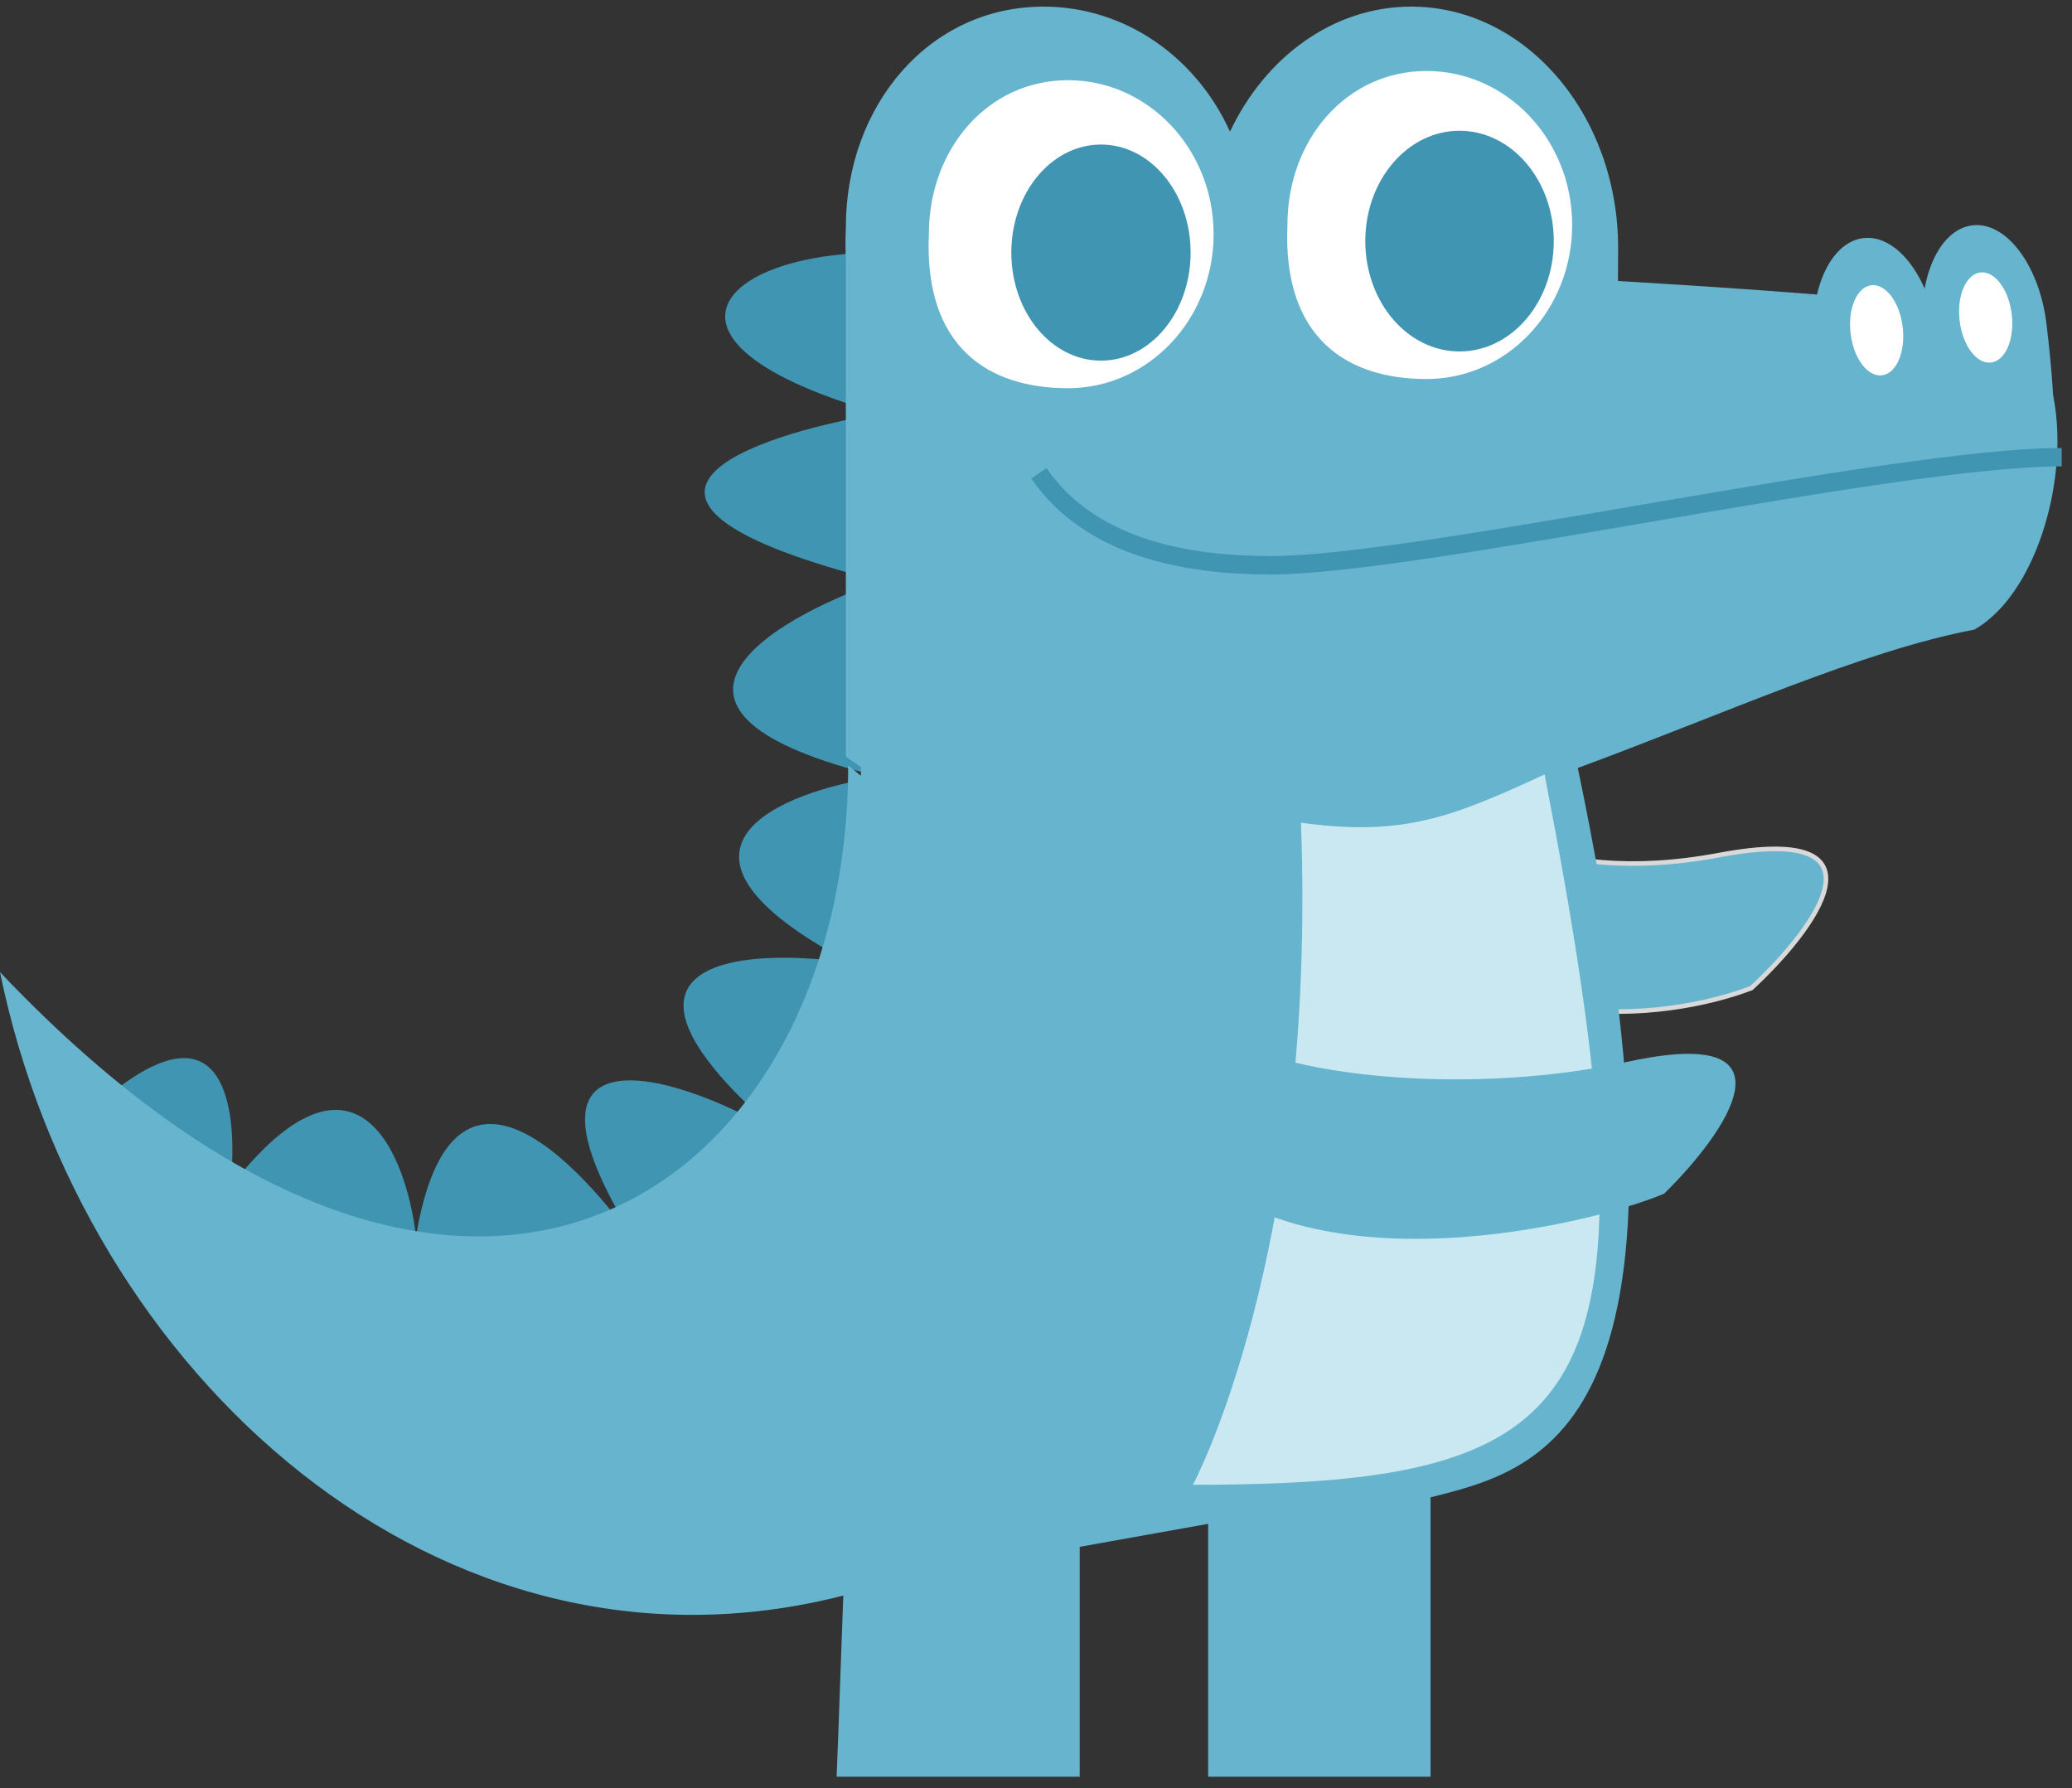 <svg width="124" height="107" viewBox="0 0 124 107" fill="none" xmlns="http://www.w3.org/2000/svg">
<rect x="0" y="0" width="124" height="107" fill="#333333" stroke="none"/>
<path d="M102.866 51.167C92.273 53.155 86.871 48.803 85.494 46.378L81.737 52.762C88.07 62.499 99.758 61.06 104.811 59.123C108.576 55.643 113.459 49.179 102.866 51.167Z" fill="#66B4CE" stroke="#D9D9D9" stroke-width="0.275"/>
<path d="M52.683 24.743C37.937 20.561 42.917 15.114 52.683 15.114L59.423 27.219L50.895 77.701L15.681 80.865L11.509 74.807C9.499 77.119 8.18 78.477 11.224 74.393L5.64 66.284C13.313 59.418 14.317 65.924 13.792 71.01C21.258 61.449 24.306 68.982 24.897 73.987C27.089 60.838 35.19 70.056 38.88 75.567C29.169 61.011 39.993 63.861 46.768 67.935C34.443 57.371 44.384 56.655 50.895 57.618C38.02 50.795 46.722 47.347 52.683 46.476C36.727 42.625 46.035 37.077 52.683 34.784C33.646 29.942 44.751 26.073 52.683 24.743Z" fill="#3F95B2"/>
<path d="M84.458 0.396C91.295 0.396 96.838 6.863 96.838 14.839C96.838 15.509 96.835 16.168 96.827 16.814C104.737 17.28 112.285 17.841 118.159 18.506C125.585 19.348 123.936 34.372 118.159 37.673C111.458 38.94 103.254 42.697 94.424 45.953C102.676 85.307 92.476 87.87 85.67 89.581L85.613 89.595V106.312H72.302V91.181L64.616 92.557V106.312H50.069C50.071 106.266 50.243 101.89 50.467 95.473C26.355 101.643 4.918 82.218 0 58.169C28.198 87.88 50.758 71.099 50.758 45.789L51.52 46.419C51.52 46.243 51.519 46.068 51.52 45.892C51.219 45.692 50.919 45.487 50.62 45.274C50.62 31.743 50.62 18.504 50.62 15.575C50.592 14.947 50.591 14.29 50.62 13.601C50.62 6.308 55.612 0.396 62.449 0.396C67.364 0.396 71.611 3.451 73.609 7.878C75.716 3.418 79.784 0.396 84.458 0.396Z" fill="#66B4CE"/>
<path d="M72.629 14.014C72.629 19.104 68.727 23.23 63.914 23.23C59.102 23.23 55.297 20.734 55.587 14.014C55.587 8.924 59.102 4.798 63.914 4.798C68.727 4.798 72.629 8.924 72.629 14.014Z" fill="white"/>
<path d="M94.087 13.463C94.087 18.553 90.185 22.68 85.373 22.68C80.56 22.68 76.755 20.183 77.046 13.463C77.046 8.374 80.56 4.247 85.373 4.247C90.185 4.247 94.087 8.374 94.087 13.463Z" fill="white"/>
<path d="M77.856 49.227C83.908 50.053 86.797 48.952 92.436 46.339C99.727 83.891 95.875 88.843 71.391 88.843C71.391 88.843 78.818 75.088 77.856 49.227Z" fill="#CAE8F2"/>
<path d="M97.408 63.533C86.879 65.834 74.82 63.986 73.372 61.603L69.805 68.095C76.425 77.64 94.595 73.513 99.588 71.428C103.249 67.838 107.938 61.232 97.408 63.533Z" fill="#66B4CE"/>
<ellipse cx="65.888" cy="15.114" rx="5.365" ry="6.465" fill="#3F95B2"/>
<ellipse cx="87.347" cy="14.427" rx="5.64" ry="6.603" fill="#3F95B2"/>
<ellipse cx="112.266" cy="20.63" rx="3.713" ry="6.427" transform="rotate(-6.68 112.266 20.63)" fill="#66B4CE"/>
<path d="M122.48 19.434C123.875 31.35 121.576 26.011 119.539 26.25C117.502 26.488 115.516 23.824 115.103 20.298C114.691 16.773 116.007 13.721 118.044 13.483C120.081 13.244 122.067 15.909 122.48 19.434Z" fill="#66B4CE"/>
<ellipse cx="118.834" cy="18.998" rx="1.571" ry="2.714" transform="rotate(-6.68 118.834 18.998)" fill="white"/>
<ellipse cx="112.309" cy="19.763" rx="1.571" ry="2.714" transform="rotate(-6.68 112.309 19.763)" fill="white"/>
<path d="M123.386 27.356C113.207 27.356 84.957 33.822 76.067 33.822C71.803 33.822 65.476 33.134 62.174 28.319" stroke="#3F95B2" stroke-width="1.1"/>
</svg>
